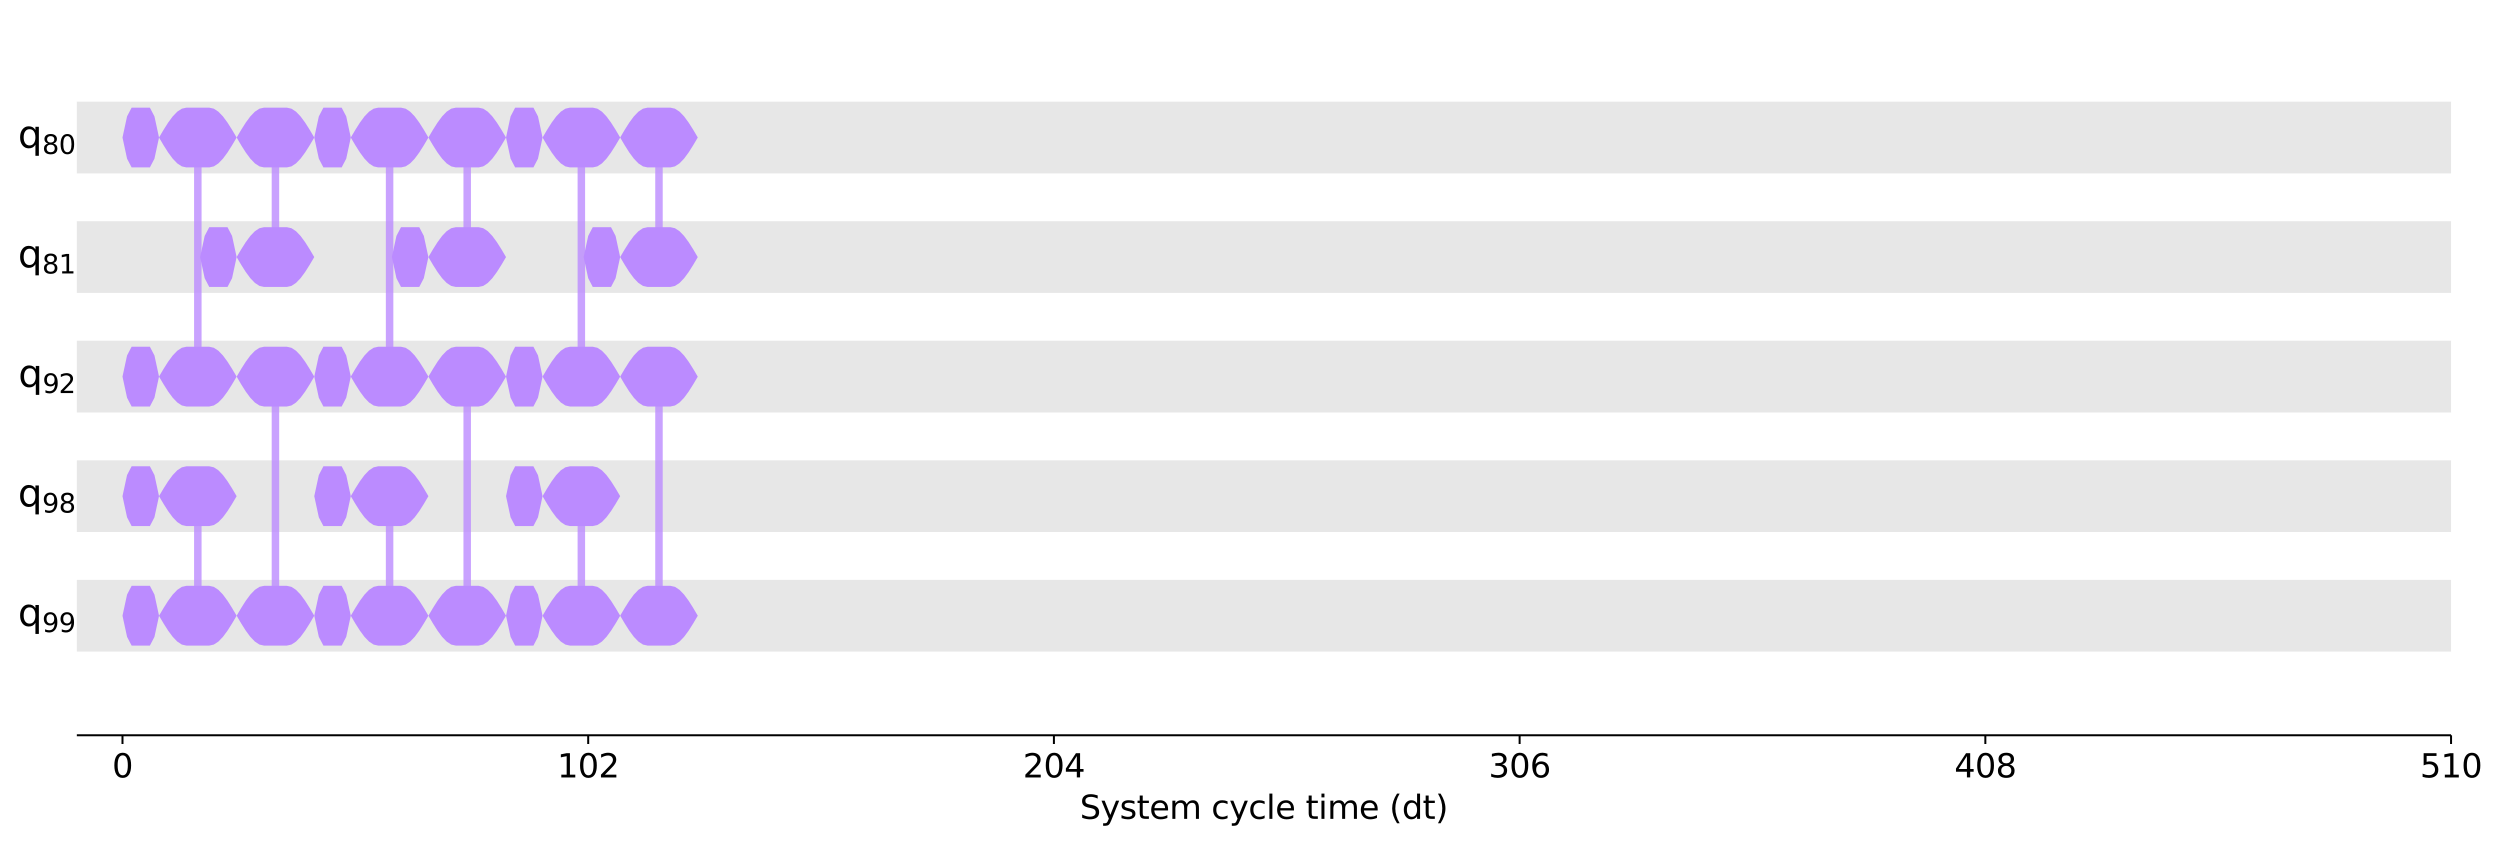 <?xml version="1.0" encoding="UTF-8"?><!DOCTYPE svg  PUBLIC '-//W3C//DTD SVG 1.1//EN'  'http://www.w3.org/Graphics/SVG/1.1/DTD/svg11.dtd'><svg width="1000.6pt" height="337.64pt" version="1.1" viewBox="0 0 1000.6 337.64" xmlns="http://www.w3.org/2000/svg" xmlns:xlink="http://www.w3.org/1999/xlink"><defs><style type="text/css">*{stroke-linejoin: round; stroke-linecap: butt}</style></defs><path d="m0 337.64h1000.6v-337.64h-1000.6z" fill="#ffffff"/><path d="m30.75 294.28h950.26v-287.08h-950.26z" fill="#ffffff"/><path d="m30.75 69.401h950.26v-28.708h-950.26z" clip-path="url(#47ce1046fd0)" fill="#dddddd" fill-opacity=".7"/><path d="m30.75 117.25h950.26v-28.708h-950.26z" clip-path="url(#47ce1046fd0)" fill="#dddddd" fill-opacity=".7"/><path d="m30.75 165.09h950.26v-28.708h-950.26z" clip-path="url(#47ce1046fd0)" fill="#dddddd" fill-opacity=".7"/><path d="m30.75 212.94h950.26v-28.708h-950.26z" clip-path="url(#47ce1046fd0)" fill="#dddddd" fill-opacity=".7"/><path d="m30.75 260.79h950.26v-28.708h-950.26z" clip-path="url(#47ce1046fd0)" fill="#dddddd" fill-opacity=".7"/><defs><path id="6c15e5cd190" d="m0 0v3.5" stroke="#000000" stroke-width=".8"/></defs><use x="49.024" y="294.28" stroke="#000000" stroke-width=".8" xlink:href="#6c15e5cd190"/><g transform="translate(44.889 311.16) scale(.13 -.13)"><defs><path id="DejaVuSans-30" transform="scale(.016)" d="m2034 4250q-487 0-733-480-245-479-245-1442 0-959 245-1439 246-480 733-480 491 0 736 480 246 480 246 1439 0 963-246 1442-245 480-736 480zm0 500q785 0 1199-621 414-620 414-1801 0-1178-414-1799-414-620-1199-620-784 0-1198 620-414 621-414 1799 0 1181 414 1801 414 621 1198 621z"/></defs><use xlink:href="#DejaVuSans-30"/></g><use x="235.421" y="294.28" stroke="#000000" stroke-width=".8" xlink:href="#6c15e5cd190"/><g transform="translate(223.01 311.16) scale(.13 -.13)"><defs><path id="DejaVuSans-31" transform="scale(.016)" d="m794 531h1031v3560l-1122-225v575l1116 225h631v-4135h1031v-531h-2687v531z"/><path id="DejaVuSans-32" transform="scale(.016)" d="m1228 531h2203v-531h-2962v531q359 372 979 998 621 627 780 809 303 340 423 576 121 236 121 464 0 372-261 606-261 235-680 235-297 0-627-103-329-103-704-313v638q381 153 712 231 332 78 607 78 725 0 1156-363 431-362 431-968 0-288-108-546-107-257-392-607-78-91-497-524-418-433-1181-1211z"/></defs><use xlink:href="#DejaVuSans-31"/><use transform="translate(63.623)" xlink:href="#DejaVuSans-30"/><use transform="translate(127.25)" xlink:href="#DejaVuSans-32"/></g><use x="421.818" y="294.28" stroke="#000000" stroke-width=".8" xlink:href="#6c15e5cd190"/><g transform="translate(409.41 311.16) scale(.13 -.13)"><defs><path id="DejaVuSans-34" transform="scale(.016)" d="m2419 4116-1594-2491h1594v2491zm-166 550h794v-3041h666v-525h-666v-1100h-628v1100h-2106v609l1940 2957z"/></defs><use xlink:href="#DejaVuSans-32"/><use transform="translate(63.623)" xlink:href="#DejaVuSans-30"/><use transform="translate(127.25)" xlink:href="#DejaVuSans-34"/></g><use x="608.215" y="294.28" stroke="#000000" stroke-width=".8" xlink:href="#6c15e5cd190"/><g transform="translate(595.81 311.16) scale(.13 -.13)"><defs><path id="DejaVuSans-33" transform="scale(.016)" d="m2597 2516q453-97 707-404 255-306 255-756 0-690-475-1069-475-378-1350-378-293 0-604 58t-642 174v609q262-153 574-231 313-78 654-78 593 0 904 234t311 681q0 413-289 645-289 233-804 233h-544v519h569q465 0 712 186t247 536q0 359-255 551-254 193-729 193-260 0-557-57-297-56-653-174v562q360 100 674 150t592 50q719 0 1137-327 419-326 419-882 0-388-222-655t-631-370z"/><path id="DejaVuSans-36" transform="scale(.016)" d="m2113 2584q-425 0-674-291-248-290-248-796 0-503 248-796 249-292 674-292t673 292q248 293 248 796 0 506-248 796-248 291-673 291zm1253 1979v-575q-238 112-480 171-242 60-480 60-625 0-955-422-329-422-376-1275 184 272 462 417 279 145 613 145 703 0 1111-427 408-426 408-1160 0-719-425-1154-425-434-1131-434-810 0-1238 620-428 621-428 1799 0 1106 525 1764t1409 658q238 0 480-47t505-140z"/></defs><use xlink:href="#DejaVuSans-33"/><use transform="translate(63.623)" xlink:href="#DejaVuSans-30"/><use transform="translate(127.25)" xlink:href="#DejaVuSans-36"/></g><use x="794.612" y="294.28" stroke="#000000" stroke-width=".8" xlink:href="#6c15e5cd190"/><g transform="translate(782.21 311.16) scale(.13 -.13)"><defs><path id="DejaVuSans-38" transform="scale(.016)" d="m2034 2216q-450 0-708-241-257-241-257-662 0-422 257-663 258-241 708-241t709 242q260 243 260 662 0 421-258 662-257 241-711 241zm-631 268q-406 100-633 378-226 279-226 679 0 559 398 884 399 325 1092 325 697 0 1094-325t397-884q0-400-227-679-226-278-629-378 456-106 710-416 255-309 255-755 0-679-414-1042-414-362-1186-362-771 0-1186 362-414 363-414 1042 0 446 256 755 257 310 713 416zm-231 997q0-362 226-565 227-203 636-203 407 0 636 203 230 203 230 565 0 363-230 566-229 203-636 203-409 0-636-203-226-203-226-566z"/></defs><use xlink:href="#DejaVuSans-34"/><use transform="translate(63.623)" xlink:href="#DejaVuSans-30"/><use transform="translate(127.25)" xlink:href="#DejaVuSans-38"/></g><use x="981.009" y="294.28" stroke="#000000" stroke-width=".8" xlink:href="#6c15e5cd190"/><g transform="translate(968.6 311.16) scale(.13 -.13)"><defs><path id="DejaVuSans-35" transform="scale(.016)" d="m691 4666h2478v-532h-1900v-1143q137 47 274 70 138 23 276 23 781 0 1237-428 457-428 457-1159 0-753-469-1171-469-417-1322-417-294 0-599 50-304 50-629 150v635q281-153 581-228t634-75q541 0 856 284 316 284 316 772 0 487-316 771-315 285-856 285-253 0-505-56-251-56-513-175v2344z"/></defs><use xlink:href="#DejaVuSans-35"/><use transform="translate(63.623)" xlink:href="#DejaVuSans-31"/><use transform="translate(127.25)" xlink:href="#DejaVuSans-30"/></g><g transform="translate(432.21 327.74) scale(.13 -.13)"><defs><path id="DejaVuSans-53" transform="scale(.016)" d="m3425 4513v-616q-359 172-678 256-319 85-616 85-515 0-795-200t-280-569q0-310 186-468 186-157 705-254l381-78q706-135 1042-474t336-907q0-679-455-1029-454-350-1332-350-331 0-705 75-373 75-773 222v650q384-215 753-325 369-109 725-109 540 0 834 212 294 213 294 607 0 343-211 537t-692 291l-385 75q-706 140-1022 440-315 300-315 835 0 619 436 975t1201 356q329 0 669-60 341-59 697-177z"/><path id="DejaVuSans-79" transform="scale(.016)" d="m2059-325q-243-625-475-815-231-191-618-191h-460v481h338q237 0 368 113 132 112 291 531l103 262-1415 3444h609l1094-2737 1094 2737h609l-1538-3825z"/><path id="DejaVuSans-73" transform="scale(.016)" d="m2834 3397v-544q-243 125-506 187-262 63-544 63-428 0-642-131t-214-394q0-200 153-314t616-217l197-44q612-131 870-370t258-667q0-488-386-773-386-284-1061-284-281 0-586 55t-642 164v594q319-166 628-249 309-82 613-82 406 0 624 139 219 139 219 392 0 234-158 359-157 125-692 241l-200 47q-534 112-772 345-237 233-237 639 0 494 350 762 350 269 994 269 318 0 599-47 282-46 519-140z"/><path id="DejaVuSans-74" transform="scale(.016)" d="m1172 4494v-994h1184v-447h-1184v-1900q0-428 117-550t477-122h590v-481h-590q-666 0-919 248-253 249-253 905v1900h-422v447h422v994h578z"/><path id="DejaVuSans-65" transform="scale(.016)" d="m3597 1894v-281h-2644q38-594 358-905t892-311q331 0 642 81t618 244v-544q-310-131-635-200t-659-69q-838 0-1327 487-489 488-489 1320 0 859 464 1363 464 505 1252 505 706 0 1117-455 411-454 411-1235zm-575 169q-6 471-264 752-258 282-683 282-481 0-770-272t-333-766l2050 4z"/><path id="DejaVuSans-6d" transform="scale(.016)" d="m3328 2828q216 388 516 572t706 184q547 0 844-383 297-382 297-1088v-2113h-578v2094q0 503-179 746-178 244-543 244-447 0-707-297-259-296-259-809v-1978h-578v2094q0 506-178 748t-550 242q-441 0-701-298-259-298-259-808v-1978h-578v3500h578v-544q197 322 472 475t653 153q382 0 649-194 267-193 395-562z"/><path id="DejaVuSans-63" transform="scale(.016)" d="m3122 3366v-538q-244 135-489 202t-495 67q-560 0-870-355-309-354-309-995t309-996q310-354 870-354 250 0 495 67t489 202v-532q-241-112-499-168-257-57-548-57-791 0-1257 497-465 497-465 1341 0 856 470 1346 471 491 1290 491 265 0 518-55 253-54 491-163z"/><path id="DejaVuSans-6c" transform="scale(.016)" d="m603 4863h575v-4863h-575v4863z"/><path id="DejaVuSans-69" transform="scale(.016)" d="m603 3500h575v-3500h-575v3500zm0 1363h575v-729h-575v729z"/><path id="DejaVuSans-28" transform="scale(.016)" d="m1984 4856q-418-718-622-1422-203-703-203-1425 0-721 205-1429t620-1424h-500q-468 735-701 1444t-233 1409q0 697 231 1403 232 707 703 1444h500z"/><path id="DejaVuSans-64" transform="scale(.016)" d="m2906 2969v1894h575v-4863h-575v525q-181-312-458-464-276-152-664-152-634 0-1033 506-398 507-398 1332t398 1331q399 506 1033 506 388 0 664-152 277-151 458-463zm-1959-1222q0-634 261-995t717-361 718 361q263 361 263 995t-263 995q-262 361-718 361t-717-361-261-995z"/><path id="DejaVuSans-29" transform="scale(.016)" d="m513 4856h500q468-737 701-1444 233-706 233-1403 0-700-233-1409t-701-1444h-500q415 716 620 1424t205 1429q0 722-205 1425-205 704-620 1422z"/></defs><use xlink:href="#DejaVuSans-53"/><use transform="translate(63.477)" xlink:href="#DejaVuSans-79"/><use transform="translate(122.66)" xlink:href="#DejaVuSans-73"/><use transform="translate(174.76)" xlink:href="#DejaVuSans-74"/><use transform="translate(213.96)" xlink:href="#DejaVuSans-65"/><use transform="translate(275.49)" xlink:href="#DejaVuSans-6d"/><use transform="translate(372.9)" xlink:href="#DejaVuSans-20"/><use transform="translate(404.69)" xlink:href="#DejaVuSans-63"/><use transform="translate(459.67)" xlink:href="#DejaVuSans-79"/><use transform="translate(518.85)" xlink:href="#DejaVuSans-63"/><use transform="translate(573.83)" xlink:href="#DejaVuSans-6c"/><use transform="translate(601.61)" xlink:href="#DejaVuSans-65"/><use transform="translate(663.13)" xlink:href="#DejaVuSans-20"/><use transform="translate(694.92)" xlink:href="#DejaVuSans-74"/><use transform="translate(734.13)" xlink:href="#DejaVuSans-69"/><use transform="translate(761.91)" xlink:href="#DejaVuSans-6d"/><use transform="translate(859.33)" xlink:href="#DejaVuSans-65"/><use transform="translate(920.85)" xlink:href="#DejaVuSans-20"/><use transform="translate(952.64)" xlink:href="#DejaVuSans-28"/><use transform="translate(991.65)" xlink:href="#DejaVuSans-64"/><use transform="translate(1055.1)" xlink:href="#DejaVuSans-74"/><use transform="translate(1094.3)" xlink:href="#DejaVuSans-29"/></g><path d="m79.177 55.047v95.693" clip-path="url(#47ce1046fd0)" fill="none" stroke="#bb8bff" stroke-linecap="square" stroke-opacity=".8" stroke-width="3"/><path d="m110.24 102.89v-47.847" clip-path="url(#47ce1046fd0)" fill="none" stroke="#bb8bff" stroke-linecap="square" stroke-opacity=".8" stroke-width="3"/><path d="m79.177 246.43v-47.847" clip-path="url(#47ce1046fd0)" fill="none" stroke="#bb8bff" stroke-linecap="square" stroke-opacity=".8" stroke-width="3"/><path d="m110.24 150.74v95.693" clip-path="url(#47ce1046fd0)" fill="none" stroke="#bb8bff" stroke-linecap="square" stroke-opacity=".8" stroke-width="3"/><path d="m155.93 55.047v95.693" clip-path="url(#47ce1046fd0)" fill="none" stroke="#bb8bff" stroke-linecap="square" stroke-opacity=".8" stroke-width="3"/><path d="m186.99 102.89v-47.847" clip-path="url(#47ce1046fd0)" fill="none" stroke="#bb8bff" stroke-linecap="square" stroke-opacity=".8" stroke-width="3"/><path d="m155.93 246.43v-47.847" clip-path="url(#47ce1046fd0)" fill="none" stroke="#bb8bff" stroke-linecap="square" stroke-opacity=".8" stroke-width="3"/><path d="m186.99 150.74v95.693" clip-path="url(#47ce1046fd0)" fill="none" stroke="#bb8bff" stroke-linecap="square" stroke-opacity=".8" stroke-width="3"/><path d="m232.68 55.047v95.693" clip-path="url(#47ce1046fd0)" fill="none" stroke="#bb8bff" stroke-linecap="square" stroke-opacity=".8" stroke-width="3"/><path d="m263.75 102.89v-47.847" clip-path="url(#47ce1046fd0)" fill="none" stroke="#bb8bff" stroke-linecap="square" stroke-opacity=".8" stroke-width="3"/><path d="m232.68 246.43v-47.847" clip-path="url(#47ce1046fd0)" fill="none" stroke="#bb8bff" stroke-linecap="square" stroke-opacity=".8" stroke-width="3"/><path d="m263.75 150.74v95.693" clip-path="url(#47ce1046fd0)" fill="none" stroke="#bb8bff" stroke-linecap="square" stroke-opacity=".8" stroke-width="3"/><path d="m30.75 294.28v-287.08" fill="none"/><path d="m981.01 294.28v-287.08" fill="none"/><path d="m30.75 294.28h950.26" fill="none" stroke="#000000" stroke-linecap="square" stroke-width=".8"/><path d="m30.75 7.2h950.26" fill="none"/><path d="m49.024 55.047 1.827-8.458 1.827-3.503h7.31l1.827 3.503 1.827 8.458-1.827 8.458-1.827 3.503h-7.31l-1.827-3.503-1.827-8.458z" clip-path="url(#47ce1046fd0)" fill="#bb8bff"/><path d="m80.09 102.89 1.827-8.458 1.827-3.503h7.31l1.827 3.503 1.827 8.458-1.827 8.458-1.827 3.503h-7.31l-1.827-3.503-1.827-8.458z" clip-path="url(#47ce1046fd0)" fill="#bb8bff"/><path d="m49.024 150.74 1.827-8.458 1.827-3.503h7.31l1.827 3.503 1.827 8.458-1.827 8.458-1.827 3.503h-7.31l-1.827-3.503-1.827-8.458z" clip-path="url(#47ce1046fd0)" fill="#bb8bff"/><path d="m63.644 55.047 1.827-3.096 1.827-2.885 1.827-2.477 1.827-1.901 1.827-1.195 1.827-0.408h9.137l1.827 0.408 1.827 1.195 1.827 1.901 1.827 2.477 1.827 2.885 1.827 3.096-1.827 3.096-1.827 2.885-1.827 2.477-1.827 1.901-1.827 1.195-1.827 0.408h-9.137l-1.827-0.408-1.827-1.195-1.827-1.901-1.827-2.477-1.827-2.885-1.827-3.096z" clip-path="url(#47ce1046fd0)" fill="#bb8bff"/><path d="m63.644 150.74 1.827-3.096 1.827-2.885 1.827-2.477 1.827-1.901 1.827-1.195 1.827-0.408h9.137l1.827 0.408 1.827 1.195 1.827 1.901 1.827 2.477 1.827 2.885 1.827 3.096-1.827 3.096-1.827 2.885-1.827 2.477-1.827 1.901-1.827 1.195-1.827 0.408h-9.137l-1.827-0.408-1.827-1.195-1.827-1.901-1.827-2.477-1.827-2.885-1.827-3.096z" clip-path="url(#47ce1046fd0)" fill="#bb8bff"/><path d="m94.71 102.89 1.827-3.096 1.827-2.885 1.827-2.477 1.827-1.901 1.827-1.195 1.827-0.408h9.137l1.827 0.408 1.827 1.195 1.827 1.901 1.827 2.477 1.827 2.885 1.827 3.096-1.827 3.096-1.827 2.885-1.827 2.477-1.827 1.901-1.827 1.195-1.827 0.408h-9.137l-1.827-0.408-1.827-1.195-1.827-1.901-1.827-2.477-1.827-2.885-1.827-3.096z" clip-path="url(#47ce1046fd0)" fill="#bb8bff"/><path d="m94.71 55.047 1.827-3.096 1.827-2.885 1.827-2.477 1.827-1.901 1.827-1.195 1.827-0.408h9.137l1.827 0.408 1.827 1.195 1.827 1.901 1.827 2.477 1.827 2.885 1.827 3.096-1.827 3.096-1.827 2.885-1.827 2.477-1.827 1.901-1.827 1.195-1.827 0.408h-9.137l-1.827-0.408-1.827-1.195-1.827-1.901-1.827-2.477-1.827-2.885-1.827-3.096z" clip-path="url(#47ce1046fd0)" fill="#bb8bff"/><path d="m49.024 198.59 1.827-8.458 1.827-3.503h7.31l1.827 3.503 1.827 8.458-1.827 8.458-1.827 3.503h-7.31l-1.827-3.503-1.827-8.458z" clip-path="url(#47ce1046fd0)" fill="#bb8bff"/><path d="m49.024 246.43 1.827-8.458 1.827-3.503h7.31l1.827 3.503 1.827 8.458-1.827 8.458-1.827 3.503h-7.31l-1.827-3.503-1.827-8.458z" clip-path="url(#47ce1046fd0)" fill="#bb8bff"/><path d="m63.644 246.43 1.827-3.096 1.827-2.885 1.827-2.477 1.827-1.901 1.827-1.195 1.827-0.408h9.137l1.827 0.408 1.827 1.195 1.827 1.901 1.827 2.477 1.827 2.885 1.827 3.096-1.827 3.096-1.827 2.885-1.827 2.477-1.827 1.901-1.827 1.195-1.827 0.408h-9.137l-1.827-0.408-1.827-1.195-1.827-1.901-1.827-2.477-1.827-2.885-1.827-3.096z" clip-path="url(#47ce1046fd0)" fill="#bb8bff"/><path d="m63.644 198.59 1.827-3.096 1.827-2.885 1.827-2.477 1.827-1.901 1.827-1.195 1.827-0.408h9.137l1.827 0.408 1.827 1.195 1.827 1.901 1.827 2.477 1.827 2.885 1.827 3.096-1.827 3.096-1.827 2.885-1.827 2.477-1.827 1.901-1.827 1.195-1.827 0.408h-9.137l-1.827-0.408-1.827-1.195-1.827-1.901-1.827-2.477-1.827-2.885-1.827-3.096z" clip-path="url(#47ce1046fd0)" fill="#bb8bff"/><path d="m94.71 150.74 1.827-3.096 1.827-2.885 1.827-2.477 1.827-1.901 1.827-1.195 1.827-0.408h9.137l1.827 0.408 1.827 1.195 1.827 1.901 1.827 2.477 1.827 2.885 1.827 3.096-1.827 3.096-1.827 2.885-1.827 2.477-1.827 1.901-1.827 1.195-1.827 0.408h-9.137l-1.827-0.408-1.827-1.195-1.827-1.901-1.827-2.477-1.827-2.885-1.827-3.096z" clip-path="url(#47ce1046fd0)" fill="#bb8bff"/><path d="m94.71 246.43 1.827-3.096 1.827-2.885 1.827-2.477 1.827-1.901 1.827-1.195 1.827-0.408h9.137l1.827 0.408 1.827 1.195 1.827 1.901 1.827 2.477 1.827 2.885 1.827 3.096-1.827 3.096-1.827 2.885-1.827 2.477-1.827 1.901-1.827 1.195-1.827 0.408h-9.137l-1.827-0.408-1.827-1.195-1.827-1.901-1.827-2.477-1.827-2.885-1.827-3.096z" clip-path="url(#47ce1046fd0)" fill="#bb8bff"/><path d="m125.78 55.047 1.827-8.458 1.827-3.503h7.31l1.827 3.503 1.827 8.458-1.827 8.458-1.827 3.503h-7.31l-1.827-3.503-1.827-8.458z" clip-path="url(#47ce1046fd0)" fill="#bb8bff"/><path d="m156.84 102.89 1.827-8.458 1.827-3.503h7.31l1.827 3.503 1.827 8.458-1.827 8.458-1.827 3.503h-7.31l-1.827-3.503-1.827-8.458z" clip-path="url(#47ce1046fd0)" fill="#bb8bff"/><path d="m125.78 150.74 1.827-8.458 1.827-3.503h7.31l1.827 3.503 1.827 8.458-1.827 8.458-1.827 3.503h-7.31l-1.827-3.503-1.827-8.458z" clip-path="url(#47ce1046fd0)" fill="#bb8bff"/><path d="m140.4 55.047 1.827-3.096 1.827-2.885 1.827-2.477 1.827-1.901 1.827-1.195 1.827-0.408h9.137l1.827 0.408 1.827 1.195 1.827 1.901 1.827 2.477 1.827 2.885 1.827 3.096-1.827 3.096-1.827 2.885-1.827 2.477-1.827 1.901-1.827 1.195-1.827 0.408h-9.137l-1.827-0.408-1.827-1.195-1.827-1.901-1.827-2.477-1.827-2.885-1.827-3.096z" clip-path="url(#47ce1046fd0)" fill="#bb8bff"/><path d="m140.4 150.74 1.827-3.096 1.827-2.885 1.827-2.477 1.827-1.901 1.827-1.195 1.827-0.408h9.137l1.827 0.408 1.827 1.195 1.827 1.901 1.827 2.477 1.827 2.885 1.827 3.096-1.827 3.096-1.827 2.885-1.827 2.477-1.827 1.901-1.827 1.195-1.827 0.408h-9.137l-1.827-0.408-1.827-1.195-1.827-1.901-1.827-2.477-1.827-2.885-1.827-3.096z" clip-path="url(#47ce1046fd0)" fill="#bb8bff"/><path d="m171.46 102.89 1.827-3.096 1.827-2.885 1.827-2.477 1.827-1.901 1.827-1.195 1.827-0.408h9.137l1.827 0.408 1.827 1.195 1.827 1.901 1.827 2.477 1.827 2.885 1.827 3.096-1.827 3.096-1.827 2.885-1.827 2.477-1.827 1.901-1.827 1.195-1.827 0.408h-9.137l-1.827-0.408-1.827-1.195-1.827-1.901-1.827-2.477-1.827-2.885-1.827-3.096z" clip-path="url(#47ce1046fd0)" fill="#bb8bff"/><path d="m171.46 55.047 1.827-3.096 1.827-2.885 1.827-2.477 1.827-1.901 1.827-1.195 1.827-0.408h9.137l1.827 0.408 1.827 1.195 1.827 1.901 1.827 2.477 1.827 2.885 1.827 3.096-1.827 3.096-1.827 2.885-1.827 2.477-1.827 1.901-1.827 1.195-1.827 0.408h-9.137l-1.827-0.408-1.827-1.195-1.827-1.901-1.827-2.477-1.827-2.885-1.827-3.096z" clip-path="url(#47ce1046fd0)" fill="#bb8bff"/><path d="m125.78 198.59 1.827-8.458 1.827-3.503h7.31l1.827 3.503 1.827 8.458-1.827 8.458-1.827 3.503h-7.31l-1.827-3.503-1.827-8.458z" clip-path="url(#47ce1046fd0)" fill="#bb8bff"/><path d="m125.78 246.43 1.827-8.458 1.827-3.503h7.31l1.827 3.503 1.827 8.458-1.827 8.458-1.827 3.503h-7.31l-1.827-3.503-1.827-8.458z" clip-path="url(#47ce1046fd0)" fill="#bb8bff"/><path d="m140.4 246.43 1.827-3.096 1.827-2.885 1.827-2.477 1.827-1.901 1.827-1.195 1.827-0.408h9.137l1.827 0.408 1.827 1.195 1.827 1.901 1.827 2.477 1.827 2.885 1.827 3.096-1.827 3.096-1.827 2.885-1.827 2.477-1.827 1.901-1.827 1.195-1.827 0.408h-9.137l-1.827-0.408-1.827-1.195-1.827-1.901-1.827-2.477-1.827-2.885-1.827-3.096z" clip-path="url(#47ce1046fd0)" fill="#bb8bff"/><path d="m140.4 198.59 1.827-3.096 1.827-2.885 1.827-2.477 1.827-1.901 1.827-1.195 1.827-0.408h9.137l1.827 0.408 1.827 1.195 1.827 1.901 1.827 2.477 1.827 2.885 1.827 3.096-1.827 3.096-1.827 2.885-1.827 2.477-1.827 1.901-1.827 1.195-1.827 0.408h-9.137l-1.827-0.408-1.827-1.195-1.827-1.901-1.827-2.477-1.827-2.885-1.827-3.096z" clip-path="url(#47ce1046fd0)" fill="#bb8bff"/><path d="m171.46 150.74 1.827-3.096 1.827-2.885 1.827-2.477 1.827-1.901 1.827-1.195 1.827-0.408h9.137l1.827 0.408 1.827 1.195 1.827 1.901 1.827 2.477 1.827 2.885 1.827 3.096-1.827 3.096-1.827 2.885-1.827 2.477-1.827 1.901-1.827 1.195-1.827 0.408h-9.137l-1.827-0.408-1.827-1.195-1.827-1.901-1.827-2.477-1.827-2.885-1.827-3.096z" clip-path="url(#47ce1046fd0)" fill="#bb8bff"/><path d="m171.46 246.43 1.827-3.096 1.827-2.885 1.827-2.477 1.827-1.901 1.827-1.195 1.827-0.408h9.137l1.827 0.408 1.827 1.195 1.827 1.901 1.827 2.477 1.827 2.885 1.827 3.096-1.827 3.096-1.827 2.885-1.827 2.477-1.827 1.901-1.827 1.195-1.827 0.408h-9.137l-1.827-0.408-1.827-1.195-1.827-1.901-1.827-2.477-1.827-2.885-1.827-3.096z" clip-path="url(#47ce1046fd0)" fill="#bb8bff"/><path d="m202.53 55.047 1.827-8.458 1.827-3.503h7.31l1.827 3.503 1.827 8.458-1.827 8.458-1.827 3.503h-7.31l-1.827-3.503-1.827-8.458z" clip-path="url(#47ce1046fd0)" fill="#bb8bff"/><path d="m233.59 102.89 1.827-8.458 1.827-3.503h7.31l1.827 3.503 1.827 8.458-1.827 8.458-1.827 3.503h-7.31l-1.827-3.503-1.827-8.458z" clip-path="url(#47ce1046fd0)" fill="#bb8bff"/><path d="m202.53 150.74 1.827-8.458 1.827-3.503h7.31l1.827 3.503 1.827 8.458-1.827 8.458-1.827 3.503h-7.31l-1.827-3.503-1.827-8.458z" clip-path="url(#47ce1046fd0)" fill="#bb8bff"/><path d="m217.15 55.047 1.827-3.096 1.827-2.885 1.827-2.477 1.827-1.901 1.827-1.195 1.827-0.408h9.137l1.827 0.408 1.827 1.195 1.827 1.901 1.827 2.477 1.827 2.885 1.827 3.096-1.827 3.096-1.827 2.885-1.827 2.477-1.827 1.901-1.827 1.195-1.827 0.408h-9.137l-1.827-0.408-1.827-1.195-1.827-1.901-1.827-2.477-1.827-2.885-1.827-3.096z" clip-path="url(#47ce1046fd0)" fill="#bb8bff"/><path d="m217.15 150.74 1.827-3.096 1.827-2.885 1.827-2.477 1.827-1.901 1.827-1.195 1.827-0.408h9.137l1.827 0.408 1.827 1.195 1.827 1.901 1.827 2.477 1.827 2.885 1.827 3.096-1.827 3.096-1.827 2.885-1.827 2.477-1.827 1.901-1.827 1.195-1.827 0.408h-9.137l-1.827-0.408-1.827-1.195-1.827-1.901-1.827-2.477-1.827-2.885-1.827-3.096z" clip-path="url(#47ce1046fd0)" fill="#bb8bff"/><path d="m248.21 102.89 1.827-3.096 1.827-2.885 1.827-2.477 1.827-1.901 1.827-1.195 1.827-0.408h9.137l1.827 0.408 1.827 1.195 1.827 1.901 1.827 2.477 1.827 2.885 1.827 3.096-1.827 3.096-1.827 2.885-1.827 2.477-1.827 1.901-1.827 1.195-1.827 0.408h-9.137l-1.827-0.408-1.827-1.195-1.827-1.901-1.827-2.477-1.827-2.885-1.827-3.096z" clip-path="url(#47ce1046fd0)" fill="#bb8bff"/><path d="m248.21 55.047 1.827-3.096 1.827-2.885 1.827-2.477 1.827-1.901 1.827-1.195 1.827-0.408h9.137l1.827 0.408 1.827 1.195 1.827 1.901 1.827 2.477 1.827 2.885 1.827 3.096-1.827 3.096-1.827 2.885-1.827 2.477-1.827 1.901-1.827 1.195-1.827 0.408h-9.137l-1.827-0.408-1.827-1.195-1.827-1.901-1.827-2.477-1.827-2.885-1.827-3.096z" clip-path="url(#47ce1046fd0)" fill="#bb8bff"/><path d="m202.53 198.59 1.827-8.458 1.827-3.503h7.31l1.827 3.503 1.827 8.458-1.827 8.458-1.827 3.503h-7.31l-1.827-3.503-1.827-8.458z" clip-path="url(#47ce1046fd0)" fill="#bb8bff"/><path d="m202.53 246.43 1.827-8.458 1.827-3.503h7.31l1.827 3.503 1.827 8.458-1.827 8.458-1.827 3.503h-7.31l-1.827-3.503-1.827-8.458z" clip-path="url(#47ce1046fd0)" fill="#bb8bff"/><path d="m217.15 246.43 1.827-3.096 1.827-2.885 1.827-2.477 1.827-1.901 1.827-1.195 1.827-0.408h9.137l1.827 0.408 1.827 1.195 1.827 1.901 1.827 2.477 1.827 2.885 1.827 3.096-1.827 3.096-1.827 2.885-1.827 2.477-1.827 1.901-1.827 1.195-1.827 0.408h-9.137l-1.827-0.408-1.827-1.195-1.827-1.901-1.827-2.477-1.827-2.885-1.827-3.096z" clip-path="url(#47ce1046fd0)" fill="#bb8bff"/><path d="m217.15 198.59 1.827-3.096 1.827-2.885 1.827-2.477 1.827-1.901 1.827-1.195 1.827-0.408h9.137l1.827 0.408 1.827 1.195 1.827 1.901 1.827 2.477 1.827 2.885 1.827 3.096-1.827 3.096-1.827 2.885-1.827 2.477-1.827 1.901-1.827 1.195-1.827 0.408h-9.137l-1.827-0.408-1.827-1.195-1.827-1.901-1.827-2.477-1.827-2.885-1.827-3.096z" clip-path="url(#47ce1046fd0)" fill="#bb8bff"/><path d="m248.21 150.74 1.827-3.096 1.827-2.885 1.827-2.477 1.827-1.901 1.827-1.195 1.827-0.408h9.137l1.827 0.408 1.827 1.195 1.827 1.901 1.827 2.477 1.827 2.885 1.827 3.096-1.827 3.096-1.827 2.885-1.827 2.477-1.827 1.901-1.827 1.195-1.827 0.408h-9.137l-1.827-0.408-1.827-1.195-1.827-1.901-1.827-2.477-1.827-2.885-1.827-3.096z" clip-path="url(#47ce1046fd0)" fill="#bb8bff"/><path d="m248.21 246.43 1.827-3.096 1.827-2.885 1.827-2.477 1.827-1.901 1.827-1.195 1.827-0.408h9.137l1.827 0.408 1.827 1.195 1.827 1.901 1.827 2.477 1.827 2.885 1.827 3.096-1.827 3.096-1.827 2.885-1.827 2.477-1.827 1.901-1.827 1.195-1.827 0.408h-9.137l-1.827-0.408-1.827-1.195-1.827-1.901-1.827-2.477-1.827-2.885-1.827-3.096z" clip-path="url(#47ce1046fd0)" fill="#bb8bff"/><g transform="translate(7.2 59.155) scale(.15 -.15)"><defs><path id="DejaVuSans-71" transform="scale(.016)" d="m947 1747q0-634 261-995t717-361 718 361q263 361 263 995t-263 995q-262 361-718 361t-717-361-261-995zm1959-1222q-181-312-458-464-276-152-664-152-634 0-1033 506-398 507-398 1332t398 1331q399 506 1033 506 388 0 664-152 277-151 458-463v531h575v-4831h-575v1856z"/></defs><use xlink:href="#DejaVuSans-71"/><use transform="translate(64.434 -16.406) scale(.7)" xlink:href="#DejaVuSans-38"/><use transform="translate(108.97 -16.406) scale(.7)" xlink:href="#DejaVuSans-30"/></g><g transform="translate(7.2 107) scale(.15 -.15)"><use xlink:href="#DejaVuSans-71"/><use transform="translate(64.434 -16.406) scale(.7)" xlink:href="#DejaVuSans-38"/><use transform="translate(108.97 -16.406) scale(.7)" xlink:href="#DejaVuSans-31"/></g><g transform="translate(7.35 154.85) scale(.15 -.15)"><defs><path id="DejaVuSans-39" transform="scale(.016)" d="m703 97v575q238-113 481-172 244-59 479-59 625 0 954 420 330 420 377 1277-181-269-460-413-278-144-615-144-700 0-1108 423-408 424-408 1159 0 718 425 1152 425 435 1131 435 810 0 1236-621 427-620 427-1801 0-1103-524-1761-523-658-1407-658-238 0-482 47-243 47-506 141zm1256 1978q425 0 673 290 249 291 249 798 0 503-249 795-248 292-673 292t-673-292-248-795q0-507 248-798 248-290 673-290z"/></defs><use xlink:href="#DejaVuSans-71"/><use transform="translate(64.434 -16.406) scale(.7)" xlink:href="#DejaVuSans-39"/><use transform="translate(107.74 -16.406) scale(.7)" xlink:href="#DejaVuSans-32"/></g><g transform="translate(7.2 202.7) scale(.15 -.15)"><use xlink:href="#DejaVuSans-71"/><use transform="translate(64.434 -16.406) scale(.7)" xlink:href="#DejaVuSans-39"/><use transform="translate(108.97 -16.406) scale(.7)" xlink:href="#DejaVuSans-38"/></g><g transform="translate(7.2 250.54) scale(.15 -.15)"><use xlink:href="#DejaVuSans-71"/><use transform="translate(64.434 -16.406) scale(.7)" xlink:href="#DejaVuSans-39"/><use transform="translate(108.97 -16.406) scale(.7)" xlink:href="#DejaVuSans-39"/></g><defs><clipPath id="47ce1046fd0"><rect x="30.75" y="7.2" width="950.26" height="287.08"/></clipPath></defs></svg>